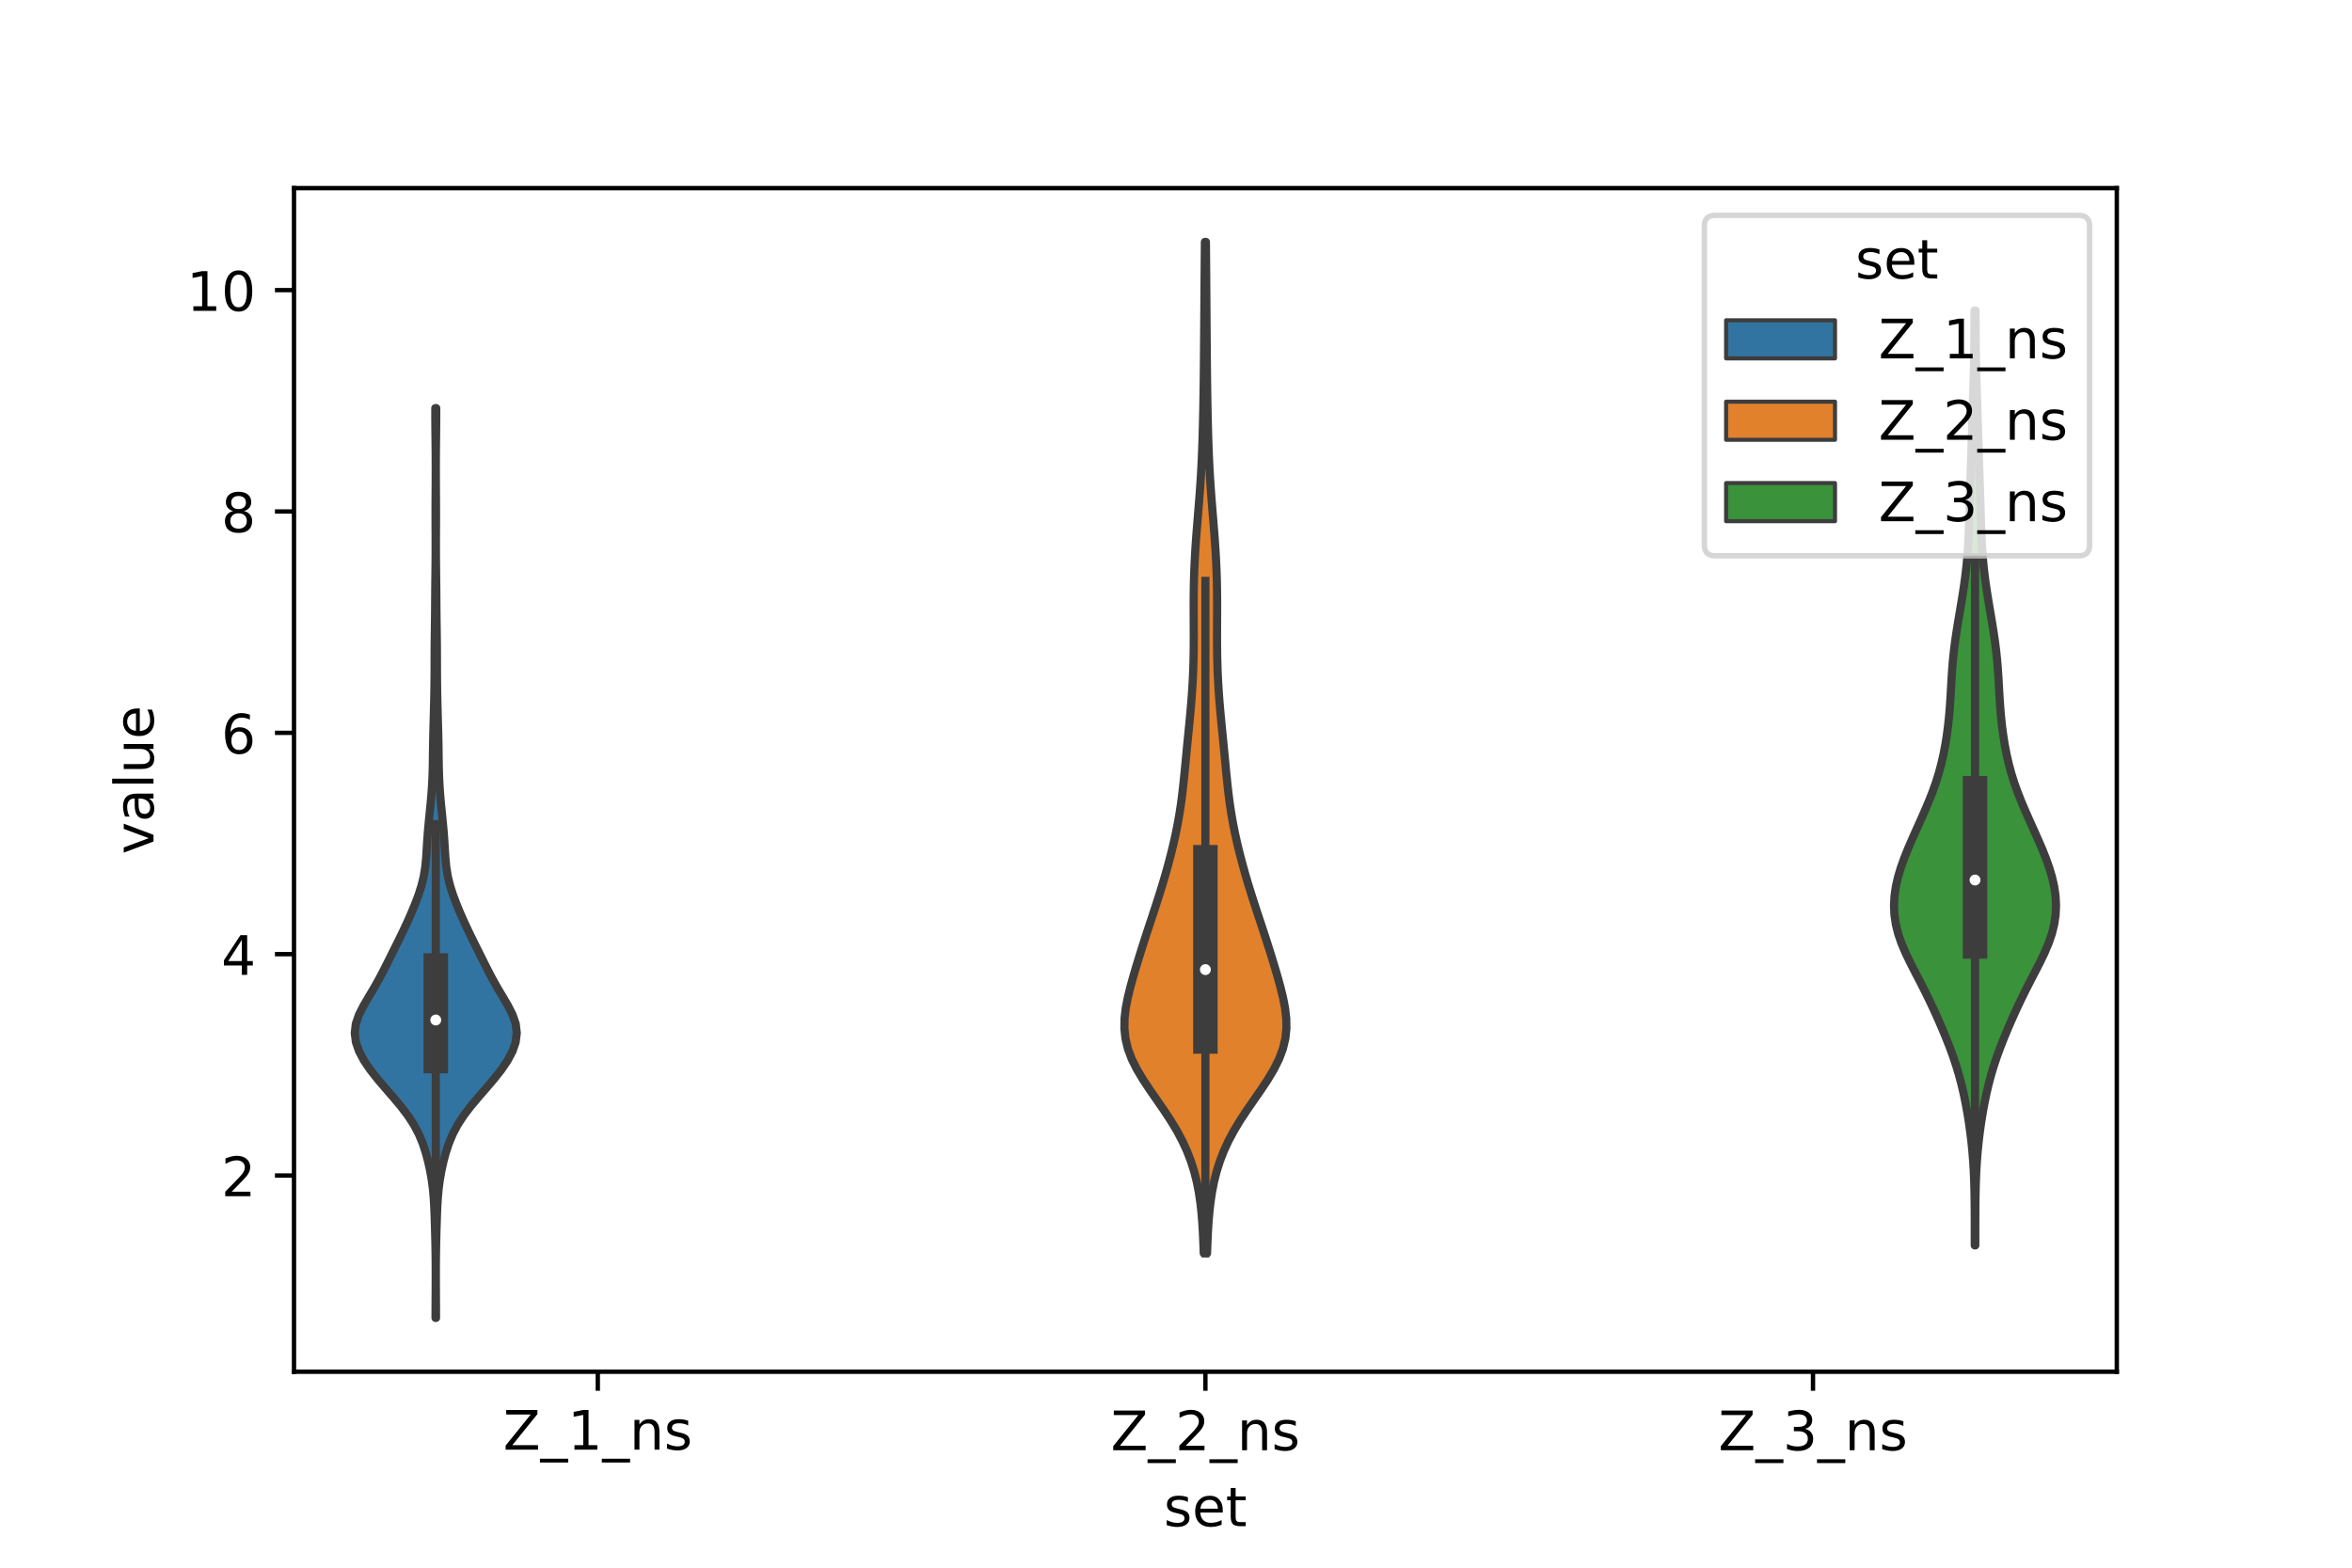 <?xml version="1.0" encoding="utf-8" standalone="no"?>
<!DOCTYPE svg PUBLIC "-//W3C//DTD SVG 1.1//EN"
  "http://www.w3.org/Graphics/SVG/1.1/DTD/svg11.dtd">
<!-- Created with matplotlib (https://matplotlib.org/) -->
<svg height="288pt" version="1.1" viewBox="0 0 432 288" width="432pt" xmlns="http://www.w3.org/2000/svg" xmlns:xlink="http://www.w3.org/1999/xlink">
 <defs>
  <style type="text/css">*{stroke-linecap:butt;stroke-linejoin:round;}</style>
 </defs>
 <g id="figure_1">
  <g id="patch_1">
   <path d="M 0 288 
L 432 288 
L 432 0 
L 0 0 
z
" style="fill:#ffffff;"/>
  </g>
  <g id="axes_1">
   <g id="patch_2">
    <path d="M 54 252 
L 388.8 252 
L 388.8 34.56 
L 54 34.56 
z
" style="fill:#ffffff;"/>
   </g>
   <g id="PolyCollection_1">
    <defs>
     <path d="M 80.085 -45.884 
L 79.995 -45.884 
L 79.999 -47.572 
L 80.008 -49.26 
L 80.018 -50.949 
L 80.025 -52.637 
L 80.027 -54.325 
L 80.02 -56.013 
L 80.003 -57.702 
L 79.974 -59.39 
L 79.933 -61.078 
L 79.886 -62.767 
L 79.832 -64.455 
L 79.767 -66.143 
L 79.671 -67.831 
L 79.523 -69.52 
L 79.304 -71.208 
L 79.008 -72.896 
L 78.639 -74.585 
L 78.189 -76.273 
L 77.633 -77.961 
L 76.929 -79.65 
L 76.038 -81.338 
L 74.942 -83.026 
L 73.661 -84.714 
L 72.247 -86.403 
L 70.779 -88.091 
L 69.339 -89.779 
L 68.01 -91.468 
L 66.862 -93.156 
L 65.961 -94.844 
L 65.373 -96.532 
L 65.16 -98.221 
L 65.358 -99.909 
L 65.94 -101.597 
L 66.801 -103.286 
L 67.795 -104.974 
L 68.796 -106.662 
L 69.737 -108.351 
L 70.615 -110.039 
L 71.461 -111.727 
L 72.302 -113.415 
L 73.143 -115.104 
L 73.969 -116.792 
L 74.761 -118.48 
L 75.511 -120.169 
L 76.214 -121.857 
L 76.854 -123.545 
L 77.398 -125.233 
L 77.814 -126.922 
L 78.093 -128.61 
L 78.263 -130.298 
L 78.373 -131.987 
L 78.475 -133.675 
L 78.602 -135.363 
L 78.758 -137.052 
L 78.929 -138.74 
L 79.096 -140.428 
L 79.243 -142.116 
L 79.359 -143.805 
L 79.44 -145.493 
L 79.487 -147.181 
L 79.512 -148.87 
L 79.534 -150.558 
L 79.564 -152.246 
L 79.605 -153.934 
L 79.652 -155.623 
L 79.698 -157.311 
L 79.74 -158.999 
L 79.776 -160.688 
L 79.802 -162.376 
L 79.817 -164.064 
L 79.823 -165.753 
L 79.826 -167.441 
L 79.834 -169.129 
L 79.851 -170.817 
L 79.874 -172.506 
L 79.898 -174.194 
L 79.915 -175.882 
L 79.928 -177.571 
L 79.94 -179.259 
L 79.956 -180.947 
L 79.976 -182.635 
L 79.995 -184.324 
L 80.008 -186.012 
L 80.012 -187.7 
L 80.008 -189.389 
L 80.001 -191.077 
L 79.996 -192.765 
L 79.996 -194.454 
L 80.003 -196.142 
L 80.013 -197.83 
L 80.023 -199.518 
L 80.028 -201.207 
L 80.027 -202.895 
L 80.019 -204.583 
L 80.004 -206.272 
L 79.984 -207.96 
L 79.965 -209.648 
L 79.955 -211.336 
L 79.956 -213.025 
L 80.124 -213.025 
L 80.124 -213.025 
L 80.125 -211.336 
L 80.115 -209.648 
L 80.096 -207.96 
L 80.076 -206.272 
L 80.061 -204.583 
L 80.053 -202.895 
L 80.052 -201.207 
L 80.057 -199.518 
L 80.067 -197.83 
L 80.077 -196.142 
L 80.084 -194.454 
L 80.084 -192.765 
L 80.079 -191.077 
L 80.072 -189.389 
L 80.068 -187.7 
L 80.072 -186.012 
L 80.085 -184.324 
L 80.104 -182.635 
L 80.124 -180.947 
L 80.14 -179.259 
L 80.152 -177.571 
L 80.165 -175.882 
L 80.182 -174.194 
L 80.206 -172.506 
L 80.229 -170.817 
L 80.246 -169.129 
L 80.254 -167.441 
L 80.257 -165.753 
L 80.263 -164.064 
L 80.278 -162.376 
L 80.304 -160.688 
L 80.34 -158.999 
L 80.382 -157.311 
L 80.428 -155.623 
L 80.475 -153.934 
L 80.516 -152.246 
L 80.546 -150.558 
L 80.568 -148.87 
L 80.593 -147.181 
L 80.64 -145.493 
L 80.721 -143.805 
L 80.837 -142.116 
L 80.984 -140.428 
L 81.151 -138.74 
L 81.322 -137.052 
L 81.478 -135.363 
L 81.605 -133.675 
L 81.707 -131.987 
L 81.817 -130.298 
L 81.987 -128.61 
L 82.266 -126.922 
L 82.682 -125.233 
L 83.226 -123.545 
L 83.866 -121.857 
L 84.569 -120.169 
L 85.319 -118.48 
L 86.111 -116.792 
L 86.937 -115.104 
L 87.778 -113.415 
L 88.619 -111.727 
L 89.465 -110.039 
L 90.343 -108.351 
L 91.284 -106.662 
L 92.285 -104.974 
L 93.279 -103.286 
L 94.14 -101.597 
L 94.722 -99.909 
L 94.92 -98.221 
L 94.707 -96.532 
L 94.119 -94.844 
L 93.218 -93.156 
L 92.07 -91.468 
L 90.741 -89.779 
L 89.301 -88.091 
L 87.833 -86.403 
L 86.419 -84.714 
L 85.138 -83.026 
L 84.042 -81.338 
L 83.151 -79.65 
L 82.447 -77.961 
L 81.891 -76.273 
L 81.441 -74.585 
L 81.072 -72.896 
L 80.776 -71.208 
L 80.557 -69.52 
L 80.409 -67.831 
L 80.313 -66.143 
L 80.248 -64.455 
L 80.194 -62.767 
L 80.147 -61.078 
L 80.106 -59.39 
L 80.077 -57.702 
L 80.06 -56.013 
L 80.053 -54.325 
L 80.055 -52.637 
L 80.062 -50.949 
L 80.072 -49.26 
L 80.081 -47.572 
L 80.085 -45.884 
z
" id="m4988129db7" style="stroke:#3d3d3d;stroke-width:1.5;"/>
    </defs>
    <g clip-path="url(#pe0ddc1d36c)">
     <use style="fill:#3274a1;stroke:#3d3d3d;stroke-width:1.5;" x="0" xlink:href="#m4988129db7" y="288"/>
    </g>
   </g>
   <g id="PolyCollection_2">
    <defs>
     <path d="M 221.707 -57.778 
L 221.093 -57.778 
L 221.026 -59.655 
L 220.941 -61.532 
L 220.828 -63.408 
L 220.673 -65.285 
L 220.462 -67.161 
L 220.18 -69.038 
L 219.81 -70.914 
L 219.336 -72.791 
L 218.744 -74.667 
L 218.019 -76.544 
L 217.153 -78.42 
L 216.148 -80.297 
L 215.015 -82.174 
L 213.78 -84.05 
L 212.484 -85.927 
L 211.182 -87.803 
L 209.937 -89.68 
L 208.816 -91.556 
L 207.879 -93.433 
L 207.172 -95.309 
L 206.719 -97.186 
L 206.52 -99.062 
L 206.551 -100.939 
L 206.772 -102.816 
L 207.135 -104.692 
L 207.592 -106.569 
L 208.107 -108.445 
L 208.657 -110.322 
L 209.229 -112.198 
L 209.818 -114.075 
L 210.422 -115.951 
L 211.039 -117.828 
L 211.66 -119.704 
L 212.277 -121.581 
L 212.881 -123.457 
L 213.464 -125.334 
L 214.02 -127.211 
L 214.546 -129.087 
L 215.041 -130.964 
L 215.502 -132.84 
L 215.923 -134.717 
L 216.302 -136.593 
L 216.633 -138.47 
L 216.919 -140.346 
L 217.162 -142.223 
L 217.373 -144.099 
L 217.563 -145.976 
L 217.744 -147.853 
L 217.923 -149.729 
L 218.107 -151.606 
L 218.293 -153.482 
L 218.478 -155.359 
L 218.654 -157.235 
L 218.816 -159.112 
L 218.955 -160.988 
L 219.07 -162.865 
L 219.156 -164.741 
L 219.215 -166.618 
L 219.249 -168.495 
L 219.261 -170.371 
L 219.259 -172.248 
L 219.251 -174.124 
L 219.244 -176.001 
L 219.246 -177.877 
L 219.265 -179.754 
L 219.305 -181.63 
L 219.369 -183.507 
L 219.457 -185.383 
L 219.567 -187.26 
L 219.697 -189.137 
L 219.842 -191.013 
L 219.995 -192.89 
L 220.149 -194.766 
L 220.299 -196.643 
L 220.438 -198.519 
L 220.561 -200.396 
L 220.667 -202.272 
L 220.756 -204.149 
L 220.829 -206.025 
L 220.891 -207.902 
L 220.943 -209.779 
L 220.987 -211.655 
L 221.025 -213.532 
L 221.057 -215.408 
L 221.084 -217.285 
L 221.107 -219.161 
L 221.127 -221.038 
L 221.143 -222.914 
L 221.159 -224.791 
L 221.174 -226.667 
L 221.188 -228.544 
L 221.202 -230.421 
L 221.216 -232.297 
L 221.23 -234.174 
L 221.244 -236.05 
L 221.258 -237.927 
L 221.274 -239.803 
L 221.29 -241.68 
L 221.306 -243.556 
L 221.494 -243.556 
L 221.494 -243.556 
L 221.51 -241.68 
L 221.526 -239.803 
L 221.542 -237.927 
L 221.556 -236.05 
L 221.57 -234.174 
L 221.584 -232.297 
L 221.598 -230.421 
L 221.612 -228.544 
L 221.626 -226.667 
L 221.641 -224.791 
L 221.656 -222.914 
L 221.673 -221.038 
L 221.693 -219.161 
L 221.716 -217.285 
L 221.743 -215.408 
L 221.775 -213.532 
L 221.813 -211.655 
L 221.857 -209.779 
L 221.909 -207.902 
L 221.971 -206.025 
L 222.044 -204.149 
L 222.133 -202.272 
L 222.239 -200.396 
L 222.362 -198.519 
L 222.501 -196.643 
L 222.651 -194.766 
L 222.805 -192.89 
L 222.958 -191.013 
L 223.103 -189.137 
L 223.233 -187.26 
L 223.343 -185.383 
L 223.431 -183.507 
L 223.495 -181.63 
L 223.535 -179.754 
L 223.554 -177.877 
L 223.556 -176.001 
L 223.549 -174.124 
L 223.541 -172.248 
L 223.539 -170.371 
L 223.551 -168.495 
L 223.585 -166.618 
L 223.644 -164.741 
L 223.73 -162.865 
L 223.845 -160.988 
L 223.984 -159.112 
L 224.146 -157.235 
L 224.322 -155.359 
L 224.507 -153.482 
L 224.693 -151.606 
L 224.877 -149.729 
L 225.056 -147.853 
L 225.237 -145.976 
L 225.427 -144.099 
L 225.638 -142.223 
L 225.881 -140.346 
L 226.167 -138.47 
L 226.498 -136.593 
L 226.877 -134.717 
L 227.298 -132.84 
L 227.759 -130.964 
L 228.254 -129.087 
L 228.78 -127.211 
L 229.336 -125.334 
L 229.919 -123.457 
L 230.523 -121.581 
L 231.14 -119.704 
L 231.761 -117.828 
L 232.378 -115.951 
L 232.982 -114.075 
L 233.571 -112.198 
L 234.143 -110.322 
L 234.693 -108.445 
L 235.208 -106.569 
L 235.665 -104.692 
L 236.028 -102.816 
L 236.249 -100.939 
L 236.28 -99.062 
L 236.081 -97.186 
L 235.628 -95.309 
L 234.921 -93.433 
L 233.984 -91.556 
L 232.863 -89.68 
L 231.618 -87.803 
L 230.316 -85.927 
L 229.02 -84.05 
L 227.785 -82.174 
L 226.652 -80.297 
L 225.647 -78.42 
L 224.781 -76.544 
L 224.056 -74.667 
L 223.464 -72.791 
L 222.99 -70.914 
L 222.62 -69.038 
L 222.338 -67.161 
L 222.127 -65.285 
L 221.972 -63.408 
L 221.859 -61.532 
L 221.774 -59.655 
L 221.707 -57.778 
z
" id="m180399c6ed" style="stroke:#3d3d3d;stroke-width:1.5;"/>
    </defs>
    <g clip-path="url(#pe0ddc1d36c)">
     <use style="fill:#e1812c;stroke:#3d3d3d;stroke-width:1.5;" x="0" xlink:href="#m180399c6ed" y="288"/>
    </g>
   </g>
   <g id="PolyCollection_3">
    <defs>
     <path d="M 362.811 -59.208 
L 362.709 -59.208 
L 362.708 -60.943 
L 362.708 -62.678 
L 362.705 -64.412 
L 362.697 -66.147 
L 362.678 -67.882 
L 362.645 -69.617 
L 362.593 -71.352 
L 362.515 -73.086 
L 362.407 -74.821 
L 362.267 -76.556 
L 362.092 -78.291 
L 361.883 -80.025 
L 361.639 -81.76 
L 361.361 -83.495 
L 361.047 -85.23 
L 360.693 -86.964 
L 360.29 -88.699 
L 359.832 -90.434 
L 359.313 -92.169 
L 358.734 -93.903 
L 358.099 -95.638 
L 357.416 -97.373 
L 356.695 -99.108 
L 355.941 -100.842 
L 355.156 -102.577 
L 354.339 -104.312 
L 353.486 -106.047 
L 352.602 -107.781 
L 351.701 -109.516 
L 350.813 -111.251 
L 349.98 -112.986 
L 349.245 -114.72 
L 348.647 -116.455 
L 348.215 -118.19 
L 347.959 -119.925 
L 347.88 -121.659 
L 347.971 -123.394 
L 348.22 -125.129 
L 348.613 -126.864 
L 349.13 -128.598 
L 349.749 -130.333 
L 350.445 -132.068 
L 351.192 -133.803 
L 351.966 -135.537 
L 352.748 -137.272 
L 353.517 -139.007 
L 354.254 -140.742 
L 354.94 -142.476 
L 355.559 -144.211 
L 356.103 -145.946 
L 356.57 -147.681 
L 356.965 -149.415 
L 357.297 -151.15 
L 357.574 -152.885 
L 357.802 -154.62 
L 357.987 -156.354 
L 358.133 -158.089 
L 358.249 -159.824 
L 358.349 -161.559 
L 358.447 -163.293 
L 358.56 -165.028 
L 358.704 -166.763 
L 358.886 -168.498 
L 359.108 -170.232 
L 359.364 -171.967 
L 359.644 -173.702 
L 359.936 -175.437 
L 360.228 -177.172 
L 360.509 -178.906 
L 360.77 -180.641 
L 361.002 -182.376 
L 361.198 -184.111 
L 361.355 -185.845 
L 361.475 -187.58 
L 361.564 -189.315 
L 361.631 -191.05 
L 361.687 -192.784 
L 361.739 -194.519 
L 361.793 -196.254 
L 361.849 -197.989 
L 361.908 -199.723 
L 361.966 -201.458 
L 362.024 -203.193 
L 362.081 -204.928 
L 362.135 -206.662 
L 362.188 -208.397 
L 362.24 -210.132 
L 362.294 -211.867 
L 362.349 -213.601 
L 362.406 -215.336 
L 362.462 -217.071 
L 362.513 -218.806 
L 362.557 -220.54 
L 362.591 -222.275 
L 362.615 -224.01 
L 362.631 -225.745 
L 362.642 -227.479 
L 362.651 -229.214 
L 362.662 -230.949 
L 362.858 -230.949 
L 362.858 -230.949 
L 362.869 -229.214 
L 362.878 -227.479 
L 362.889 -225.745 
L 362.905 -224.01 
L 362.929 -222.275 
L 362.963 -220.54 
L 363.007 -218.806 
L 363.058 -217.071 
L 363.114 -215.336 
L 363.171 -213.601 
L 363.226 -211.867 
L 363.28 -210.132 
L 363.332 -208.397 
L 363.385 -206.662 
L 363.439 -204.928 
L 363.496 -203.193 
L 363.554 -201.458 
L 363.612 -199.723 
L 363.671 -197.989 
L 363.727 -196.254 
L 363.781 -194.519 
L 363.833 -192.784 
L 363.889 -191.05 
L 363.956 -189.315 
L 364.045 -187.58 
L 364.165 -185.845 
L 364.322 -184.111 
L 364.518 -182.376 
L 364.75 -180.641 
L 365.011 -178.906 
L 365.292 -177.172 
L 365.584 -175.437 
L 365.876 -173.702 
L 366.156 -171.967 
L 366.412 -170.232 
L 366.634 -168.498 
L 366.816 -166.763 
L 366.96 -165.028 
L 367.073 -163.293 
L 367.171 -161.559 
L 367.271 -159.824 
L 367.387 -158.089 
L 367.533 -156.354 
L 367.718 -154.62 
L 367.946 -152.885 
L 368.223 -151.15 
L 368.555 -149.415 
L 368.95 -147.681 
L 369.417 -145.946 
L 369.961 -144.211 
L 370.58 -142.476 
L 371.266 -140.742 
L 372.003 -139.007 
L 372.772 -137.272 
L 373.554 -135.537 
L 374.328 -133.803 
L 375.075 -132.068 
L 375.771 -130.333 
L 376.39 -128.598 
L 376.907 -126.864 
L 377.3 -125.129 
L 377.549 -123.394 
L 377.64 -121.659 
L 377.561 -119.925 
L 377.305 -118.19 
L 376.873 -116.455 
L 376.275 -114.72 
L 375.54 -112.986 
L 374.707 -111.251 
L 373.819 -109.516 
L 372.918 -107.781 
L 372.034 -106.047 
L 371.181 -104.312 
L 370.364 -102.577 
L 369.579 -100.842 
L 368.825 -99.108 
L 368.104 -97.373 
L 367.421 -95.638 
L 366.786 -93.903 
L 366.207 -92.169 
L 365.688 -90.434 
L 365.23 -88.699 
L 364.827 -86.964 
L 364.473 -85.23 
L 364.159 -83.495 
L 363.881 -81.76 
L 363.637 -80.025 
L 363.428 -78.291 
L 363.253 -76.556 
L 363.113 -74.821 
L 363.005 -73.086 
L 362.927 -71.352 
L 362.875 -69.617 
L 362.842 -67.882 
L 362.823 -66.147 
L 362.815 -64.412 
L 362.812 -62.678 
L 362.812 -60.943 
L 362.811 -59.208 
z
" id="mc75788d681" style="stroke:#3d3d3d;stroke-width:1.5;"/>
    </defs>
    <g clip-path="url(#pe0ddc1d36c)">
     <use style="fill:#3a923a;stroke:#3d3d3d;stroke-width:1.5;" x="0" xlink:href="#mc75788d681" y="288"/>
    </g>
   </g>
   <g id="patch_3">
    <path clip-path="url(#pe0ddc1d36c)" d="M 109.8 256.618 
L 109.8 256.618 
L 109.8 256.618 
L 109.8 256.618 
z
" style="fill:#3274a1;stroke:#3d3d3d;stroke-linejoin:miter;stroke-width:0.75;"/>
   </g>
   <g id="patch_4">
    <path clip-path="url(#pe0ddc1d36c)" d="M 109.8 256.618 
L 109.8 256.618 
L 109.8 256.618 
L 109.8 256.618 
z
" style="fill:#e1812c;stroke:#3d3d3d;stroke-linejoin:miter;stroke-width:0.75;"/>
   </g>
   <g id="patch_5">
    <path clip-path="url(#pe0ddc1d36c)" d="M 109.8 256.618 
L 109.8 256.618 
L 109.8 256.618 
L 109.8 256.618 
z
" style="fill:#3a923a;stroke:#3d3d3d;stroke-linejoin:miter;stroke-width:0.75;"/>
   </g>
   <g id="matplotlib.axis_1">
    <g id="xtick_1">
     <g id="line2d_1">
      <defs>
       <path d="M 0 0 
L 0 3.5 
" id="me016cb087d" style="stroke:#000000;stroke-width:0.8;"/>
      </defs>
      <g>
       <use style="stroke:#000000;stroke-width:0.8;" x="109.8" xlink:href="#me016cb087d" y="252"/>
      </g>
     </g>
     <g id="text_1">
      <!-- Z_1_ns -->
      <g transform="translate(92.42 266.32)scale(0.1 -0.1)">
       <defs>
        <path d="M 5.609 72.906 
L 62.891 72.906 
L 62.891 65.375 
L 16.797 8.297 
L 64.016 8.297 
L 64.016 0 
L 4.5 0 
L 4.5 7.516 
L 50.594 64.594 
L 5.609 64.594 
z
" id="DejaVuSans-90"/>
        <path d="M 50.984 -16.609 
L 50.984 -23.578 
L -0.984 -23.578 
L -0.984 -16.609 
z
" id="DejaVuSans-95"/>
        <path d="M 12.406 8.297 
L 28.516 8.297 
L 28.516 63.922 
L 10.984 60.406 
L 10.984 69.391 
L 28.422 72.906 
L 38.281 72.906 
L 38.281 8.297 
L 54.391 8.297 
L 54.391 0 
L 12.406 0 
z
" id="DejaVuSans-49"/>
        <path d="M 54.891 33.016 
L 54.891 0 
L 45.906 0 
L 45.906 32.719 
Q 45.906 40.484 42.875 44.328 
Q 39.844 48.188 33.797 48.188 
Q 26.516 48.188 22.312 43.547 
Q 18.109 38.922 18.109 30.906 
L 18.109 0 
L 9.078 0 
L 9.078 54.688 
L 18.109 54.688 
L 18.109 46.188 
Q 21.344 51.125 25.703 53.562 
Q 30.078 56 35.797 56 
Q 45.219 56 50.047 50.172 
Q 54.891 44.344 54.891 33.016 
z
" id="DejaVuSans-110"/>
        <path d="M 44.281 53.078 
L 44.281 44.578 
Q 40.484 46.531 36.375 47.5 
Q 32.281 48.484 27.875 48.484 
Q 21.188 48.484 17.844 46.438 
Q 14.5 44.391 14.5 40.281 
Q 14.5 37.156 16.891 35.375 
Q 19.281 33.594 26.516 31.984 
L 29.594 31.297 
Q 39.156 29.25 43.188 25.516 
Q 47.219 21.781 47.219 15.094 
Q 47.219 7.469 41.188 3.016 
Q 35.156 -1.422 24.609 -1.422 
Q 20.219 -1.422 15.453 -0.562 
Q 10.688 0.297 5.422 2 
L 5.422 11.281 
Q 10.406 8.688 15.234 7.391 
Q 20.062 6.109 24.812 6.109 
Q 31.156 6.109 34.562 8.281 
Q 37.984 10.453 37.984 14.406 
Q 37.984 18.062 35.516 20.016 
Q 33.062 21.969 24.703 23.781 
L 21.578 24.516 
Q 13.234 26.266 9.516 29.906 
Q 5.812 33.547 5.812 39.891 
Q 5.812 47.609 11.281 51.797 
Q 16.75 56 26.812 56 
Q 31.781 56 36.172 55.266 
Q 40.578 54.547 44.281 53.078 
z
" id="DejaVuSans-115"/>
       </defs>
       <use xlink:href="#DejaVuSans-90"/>
       <use x="68.506" xlink:href="#DejaVuSans-95"/>
       <use x="118.506" xlink:href="#DejaVuSans-49"/>
       <use x="182.129" xlink:href="#DejaVuSans-95"/>
       <use x="232.129" xlink:href="#DejaVuSans-110"/>
       <use x="295.508" xlink:href="#DejaVuSans-115"/>
      </g>
     </g>
    </g>
    <g id="xtick_2">
     <g id="line2d_2">
      <g>
       <use style="stroke:#000000;stroke-width:0.8;" x="221.4" xlink:href="#me016cb087d" y="252"/>
      </g>
     </g>
     <g id="text_2">
      <!-- Z_2_ns -->
      <g transform="translate(204.02 266.422)scale(0.1 -0.1)">
       <defs>
        <path d="M 19.188 8.297 
L 53.609 8.297 
L 53.609 0 
L 7.328 0 
L 7.328 8.297 
Q 12.938 14.109 22.625 23.891 
Q 32.328 33.688 34.812 36.531 
Q 39.547 41.844 41.422 45.531 
Q 43.312 49.219 43.312 52.781 
Q 43.312 58.594 39.234 62.25 
Q 35.156 65.922 28.609 65.922 
Q 23.969 65.922 18.812 64.312 
Q 13.672 62.703 7.812 59.422 
L 7.812 69.391 
Q 13.766 71.781 18.938 73 
Q 24.125 74.219 28.422 74.219 
Q 39.75 74.219 46.484 68.547 
Q 53.219 62.891 53.219 53.422 
Q 53.219 48.922 51.531 44.891 
Q 49.859 40.875 45.406 35.406 
Q 44.188 33.984 37.641 27.219 
Q 31.109 20.453 19.188 8.297 
z
" id="DejaVuSans-50"/>
       </defs>
       <use xlink:href="#DejaVuSans-90"/>
       <use x="68.506" xlink:href="#DejaVuSans-95"/>
       <use x="118.506" xlink:href="#DejaVuSans-50"/>
       <use x="182.129" xlink:href="#DejaVuSans-95"/>
       <use x="232.129" xlink:href="#DejaVuSans-110"/>
       <use x="295.508" xlink:href="#DejaVuSans-115"/>
      </g>
     </g>
    </g>
    <g id="xtick_3">
     <g id="line2d_3">
      <g>
       <use style="stroke:#000000;stroke-width:0.8;" x="333" xlink:href="#me016cb087d" y="252"/>
      </g>
     </g>
     <g id="text_3">
      <!-- Z_3_ns -->
      <g transform="translate(315.62 266.422)scale(0.1 -0.1)">
       <defs>
        <path d="M 40.578 39.312 
Q 47.656 37.797 51.625 33 
Q 55.609 28.219 55.609 21.188 
Q 55.609 10.406 48.188 4.484 
Q 40.766 -1.422 27.094 -1.422 
Q 22.516 -1.422 17.656 -0.516 
Q 12.797 0.391 7.625 2.203 
L 7.625 11.719 
Q 11.719 9.328 16.594 8.109 
Q 21.484 6.891 26.812 6.891 
Q 36.078 6.891 40.938 10.547 
Q 45.797 14.203 45.797 21.188 
Q 45.797 27.641 41.281 31.266 
Q 36.766 34.906 28.719 34.906 
L 20.219 34.906 
L 20.219 43.016 
L 29.109 43.016 
Q 36.375 43.016 40.234 45.922 
Q 44.094 48.828 44.094 54.297 
Q 44.094 59.906 40.109 62.906 
Q 36.141 65.922 28.719 65.922 
Q 24.656 65.922 20.016 65.031 
Q 15.375 64.156 9.812 62.312 
L 9.812 71.094 
Q 15.438 72.656 20.344 73.438 
Q 25.25 74.219 29.594 74.219 
Q 40.828 74.219 47.359 69.109 
Q 53.906 64.016 53.906 55.328 
Q 53.906 49.266 50.438 45.094 
Q 46.969 40.922 40.578 39.312 
z
" id="DejaVuSans-51"/>
       </defs>
       <use xlink:href="#DejaVuSans-90"/>
       <use x="68.506" xlink:href="#DejaVuSans-95"/>
       <use x="118.506" xlink:href="#DejaVuSans-51"/>
       <use x="182.129" xlink:href="#DejaVuSans-95"/>
       <use x="232.129" xlink:href="#DejaVuSans-110"/>
       <use x="295.508" xlink:href="#DejaVuSans-115"/>
      </g>
     </g>
    </g>
    <g id="text_4">
     <!-- set -->
     <g transform="translate(213.759 280.378)scale(0.1 -0.1)">
      <defs>
       <path d="M 56.203 29.594 
L 56.203 25.203 
L 14.891 25.203 
Q 15.484 15.922 20.484 11.062 
Q 25.484 6.203 34.422 6.203 
Q 39.594 6.203 44.453 7.469 
Q 49.312 8.734 54.109 11.281 
L 54.109 2.781 
Q 49.266 0.734 44.188 -0.344 
Q 39.109 -1.422 33.891 -1.422 
Q 20.797 -1.422 13.156 6.188 
Q 5.516 13.812 5.516 26.812 
Q 5.516 40.234 12.766 48.109 
Q 20.016 56 32.328 56 
Q 43.359 56 49.781 48.891 
Q 56.203 41.797 56.203 29.594 
z
M 47.219 32.234 
Q 47.125 39.594 43.094 43.984 
Q 39.062 48.391 32.422 48.391 
Q 24.906 48.391 20.391 44.141 
Q 15.875 39.891 15.188 32.172 
z
" id="DejaVuSans-101"/>
       <path d="M 18.312 70.219 
L 18.312 54.688 
L 36.812 54.688 
L 36.812 47.703 
L 18.312 47.703 
L 18.312 18.016 
Q 18.312 11.328 20.141 9.422 
Q 21.969 7.516 27.594 7.516 
L 36.812 7.516 
L 36.812 0 
L 27.594 0 
Q 17.188 0 13.234 3.875 
Q 9.281 7.766 9.281 18.016 
L 9.281 47.703 
L 2.688 47.703 
L 2.688 54.688 
L 9.281 54.688 
L 9.281 70.219 
z
" id="DejaVuSans-116"/>
      </defs>
      <use xlink:href="#DejaVuSans-115"/>
      <use x="52.1" xlink:href="#DejaVuSans-101"/>
      <use x="113.623" xlink:href="#DejaVuSans-116"/>
     </g>
    </g>
   </g>
   <g id="matplotlib.axis_2">
    <g id="ytick_1">
     <g id="line2d_4">
      <defs>
       <path d="M 0 0 
L -3.5 0 
" id="me2ad2a35f2" style="stroke:#000000;stroke-width:0.8;"/>
      </defs>
      <g>
       <use style="stroke:#000000;stroke-width:0.8;" x="54" xlink:href="#me2ad2a35f2" y="215.954"/>
      </g>
     </g>
     <g id="text_5">
      <!-- 2 -->
      <g transform="translate(40.638 219.753)scale(0.1 -0.1)">
       <use xlink:href="#DejaVuSans-50"/>
      </g>
     </g>
    </g>
    <g id="ytick_2">
     <g id="line2d_5">
      <g>
       <use style="stroke:#000000;stroke-width:0.8;" x="54" xlink:href="#me2ad2a35f2" y="175.29"/>
      </g>
     </g>
     <g id="text_6">
      <!-- 4 -->
      <g transform="translate(40.638 179.09)scale(0.1 -0.1)">
       <defs>
        <path d="M 37.797 64.312 
L 12.891 25.391 
L 37.797 25.391 
z
M 35.203 72.906 
L 47.609 72.906 
L 47.609 25.391 
L 58.016 25.391 
L 58.016 17.188 
L 47.609 17.188 
L 47.609 0 
L 37.797 0 
L 37.797 17.188 
L 4.891 17.188 
L 4.891 26.703 
z
" id="DejaVuSans-52"/>
       </defs>
       <use xlink:href="#DejaVuSans-52"/>
      </g>
     </g>
    </g>
    <g id="ytick_3">
     <g id="line2d_6">
      <g>
       <use style="stroke:#000000;stroke-width:0.8;" x="54" xlink:href="#me2ad2a35f2" y="134.627"/>
      </g>
     </g>
     <g id="text_7">
      <!-- 6 -->
      <g transform="translate(40.638 138.426)scale(0.1 -0.1)">
       <defs>
        <path d="M 33.016 40.375 
Q 26.375 40.375 22.484 35.828 
Q 18.609 31.297 18.609 23.391 
Q 18.609 15.531 22.484 10.953 
Q 26.375 6.391 33.016 6.391 
Q 39.656 6.391 43.531 10.953 
Q 47.406 15.531 47.406 23.391 
Q 47.406 31.297 43.531 35.828 
Q 39.656 40.375 33.016 40.375 
z
M 52.594 71.297 
L 52.594 62.312 
Q 48.875 64.062 45.094 64.984 
Q 41.312 65.922 37.594 65.922 
Q 27.828 65.922 22.672 59.328 
Q 17.531 52.734 16.797 39.406 
Q 19.672 43.656 24.016 45.922 
Q 28.375 48.188 33.594 48.188 
Q 44.578 48.188 50.953 41.516 
Q 57.328 34.859 57.328 23.391 
Q 57.328 12.156 50.688 5.359 
Q 44.047 -1.422 33.016 -1.422 
Q 20.359 -1.422 13.672 8.266 
Q 6.984 17.969 6.984 36.375 
Q 6.984 53.656 15.188 63.938 
Q 23.391 74.219 37.203 74.219 
Q 40.922 74.219 44.703 73.484 
Q 48.484 72.75 52.594 71.297 
z
" id="DejaVuSans-54"/>
       </defs>
       <use xlink:href="#DejaVuSans-54"/>
      </g>
     </g>
    </g>
    <g id="ytick_4">
     <g id="line2d_7">
      <g>
       <use style="stroke:#000000;stroke-width:0.8;" x="54" xlink:href="#me2ad2a35f2" y="93.963"/>
      </g>
     </g>
     <g id="text_8">
      <!-- 8 -->
      <g transform="translate(40.638 97.762)scale(0.1 -0.1)">
       <defs>
        <path d="M 31.781 34.625 
Q 24.75 34.625 20.719 30.859 
Q 16.703 27.094 16.703 20.516 
Q 16.703 13.922 20.719 10.156 
Q 24.75 6.391 31.781 6.391 
Q 38.812 6.391 42.859 10.172 
Q 46.922 13.969 46.922 20.516 
Q 46.922 27.094 42.891 30.859 
Q 38.875 34.625 31.781 34.625 
z
M 21.922 38.812 
Q 15.578 40.375 12.031 44.719 
Q 8.5 49.078 8.5 55.328 
Q 8.5 64.062 14.719 69.141 
Q 20.953 74.219 31.781 74.219 
Q 42.672 74.219 48.875 69.141 
Q 55.078 64.062 55.078 55.328 
Q 55.078 49.078 51.531 44.719 
Q 48 40.375 41.703 38.812 
Q 48.828 37.156 52.797 32.312 
Q 56.781 27.484 56.781 20.516 
Q 56.781 9.906 50.312 4.234 
Q 43.844 -1.422 31.781 -1.422 
Q 19.734 -1.422 13.25 4.234 
Q 6.781 9.906 6.781 20.516 
Q 6.781 27.484 10.781 32.312 
Q 14.797 37.156 21.922 38.812 
z
M 18.312 54.391 
Q 18.312 48.734 21.844 45.562 
Q 25.391 42.391 31.781 42.391 
Q 38.141 42.391 41.719 45.562 
Q 45.312 48.734 45.312 54.391 
Q 45.312 60.062 41.719 63.234 
Q 38.141 66.406 31.781 66.406 
Q 25.391 66.406 21.844 63.234 
Q 18.312 60.062 18.312 54.391 
z
" id="DejaVuSans-56"/>
       </defs>
       <use xlink:href="#DejaVuSans-56"/>
      </g>
     </g>
    </g>
    <g id="ytick_5">
     <g id="line2d_8">
      <g>
       <use style="stroke:#000000;stroke-width:0.8;" x="54" xlink:href="#me2ad2a35f2" y="53.299"/>
      </g>
     </g>
     <g id="text_9">
      <!-- 10 -->
      <g transform="translate(34.275 57.099)scale(0.1 -0.1)">
       <defs>
        <path d="M 31.781 66.406 
Q 24.172 66.406 20.328 58.906 
Q 16.5 51.422 16.5 36.375 
Q 16.5 21.391 20.328 13.891 
Q 24.172 6.391 31.781 6.391 
Q 39.453 6.391 43.281 13.891 
Q 47.125 21.391 47.125 36.375 
Q 47.125 51.422 43.281 58.906 
Q 39.453 66.406 31.781 66.406 
z
M 31.781 74.219 
Q 44.047 74.219 50.516 64.516 
Q 56.984 54.828 56.984 36.375 
Q 56.984 17.969 50.516 8.266 
Q 44.047 -1.422 31.781 -1.422 
Q 19.531 -1.422 13.062 8.266 
Q 6.594 17.969 6.594 36.375 
Q 6.594 54.828 13.062 64.516 
Q 19.531 74.219 31.781 74.219 
z
" id="DejaVuSans-48"/>
       </defs>
       <use xlink:href="#DejaVuSans-49"/>
       <use x="63.623" xlink:href="#DejaVuSans-48"/>
      </g>
     </g>
    </g>
    <g id="text_10">
     <!-- value -->
     <g transform="translate(28.195 156.938)rotate(-90)scale(0.1 -0.1)">
      <defs>
       <path d="M 2.984 54.688 
L 12.5 54.688 
L 29.594 8.797 
L 46.688 54.688 
L 56.203 54.688 
L 35.688 0 
L 23.484 0 
z
" id="DejaVuSans-118"/>
       <path d="M 34.281 27.484 
Q 23.391 27.484 19.188 25 
Q 14.984 22.516 14.984 16.5 
Q 14.984 11.719 18.141 8.906 
Q 21.297 6.109 26.703 6.109 
Q 34.188 6.109 38.703 11.406 
Q 43.219 16.703 43.219 25.484 
L 43.219 27.484 
z
M 52.203 31.203 
L 52.203 0 
L 43.219 0 
L 43.219 8.297 
Q 40.141 3.328 35.547 0.953 
Q 30.953 -1.422 24.312 -1.422 
Q 15.922 -1.422 10.953 3.297 
Q 6 8.016 6 15.922 
Q 6 25.141 12.172 29.828 
Q 18.359 34.516 30.609 34.516 
L 43.219 34.516 
L 43.219 35.406 
Q 43.219 41.609 39.141 45 
Q 35.062 48.391 27.688 48.391 
Q 23 48.391 18.547 47.266 
Q 14.109 46.141 10.016 43.891 
L 10.016 52.203 
Q 14.938 54.109 19.578 55.047 
Q 24.219 56 28.609 56 
Q 40.484 56 46.344 49.844 
Q 52.203 43.703 52.203 31.203 
z
" id="DejaVuSans-97"/>
       <path d="M 9.422 75.984 
L 18.406 75.984 
L 18.406 0 
L 9.422 0 
z
" id="DejaVuSans-108"/>
       <path d="M 8.5 21.578 
L 8.5 54.688 
L 17.484 54.688 
L 17.484 21.922 
Q 17.484 14.156 20.5 10.266 
Q 23.531 6.391 29.594 6.391 
Q 36.859 6.391 41.078 11.031 
Q 45.312 15.672 45.312 23.688 
L 45.312 54.688 
L 54.297 54.688 
L 54.297 0 
L 45.312 0 
L 45.312 8.406 
Q 42.047 3.422 37.719 1 
Q 33.406 -1.422 27.688 -1.422 
Q 18.266 -1.422 13.375 4.438 
Q 8.5 10.297 8.5 21.578 
z
M 31.109 56 
z
" id="DejaVuSans-117"/>
      </defs>
      <use xlink:href="#DejaVuSans-118"/>
      <use x="59.18" xlink:href="#DejaVuSans-97"/>
      <use x="120.459" xlink:href="#DejaVuSans-108"/>
      <use x="148.242" xlink:href="#DejaVuSans-117"/>
      <use x="211.621" xlink:href="#DejaVuSans-101"/>
     </g>
    </g>
   </g>
   <g id="line2d_9">
    <path clip-path="url(#pe0ddc1d36c)" d="M 80.04 219.595 
L 80.04 151.385 
" style="fill:none;stroke:#3d3d3d;stroke-linecap:square;stroke-width:1.5;"/>
   </g>
   <g id="line2d_10">
    <path clip-path="url(#pe0ddc1d36c)" d="M 80.04 194.937 
L 80.04 177.376 
" style="fill:none;stroke:#3d3d3d;stroke-linecap:square;stroke-width:4.5;"/>
   </g>
   <g id="line2d_11">
    <path clip-path="url(#pe0ddc1d36c)" d="M 221.4 230.222 
L 221.4 106.716 
" style="fill:none;stroke:#3d3d3d;stroke-linecap:square;stroke-width:1.5;"/>
   </g>
   <g id="line2d_12">
    <path clip-path="url(#pe0ddc1d36c)" d="M 221.4 191.33 
L 221.4 157.477 
" style="fill:none;stroke:#3d3d3d;stroke-linecap:square;stroke-width:4.5;"/>
   </g>
   <g id="line2d_13">
    <path clip-path="url(#pe0ddc1d36c)" d="M 362.76 213.039 
L 362.76 102.531 
" style="fill:none;stroke:#3d3d3d;stroke-linecap:square;stroke-width:1.5;"/>
   </g>
   <g id="line2d_14">
    <path clip-path="url(#pe0ddc1d36c)" d="M 362.76 173.884 
L 362.76 144.796 
" style="fill:none;stroke:#3d3d3d;stroke-linecap:square;stroke-width:4.5;"/>
   </g>
   <g id="patch_6">
    <path d="M 54 252 
L 54 34.56 
" style="fill:none;stroke:#000000;stroke-linecap:square;stroke-linejoin:miter;stroke-width:0.8;"/>
   </g>
   <g id="patch_7">
    <path d="M 388.8 252 
L 388.8 34.56 
" style="fill:none;stroke:#000000;stroke-linecap:square;stroke-linejoin:miter;stroke-width:0.8;"/>
   </g>
   <g id="patch_8">
    <path d="M 54 252 
L 388.8 252 
" style="fill:none;stroke:#000000;stroke-linecap:square;stroke-linejoin:miter;stroke-width:0.8;"/>
   </g>
   <g id="patch_9">
    <path d="M 54 34.56 
L 388.8 34.56 
" style="fill:none;stroke:#000000;stroke-linecap:square;stroke-linejoin:miter;stroke-width:0.8;"/>
   </g>
   <g id="PathCollection_1">
    <defs>
     <path d="M 0 1.5 
C 0.398 1.5 0.779 1.342 1.061 1.061 
C 1.342 0.779 1.5 0.398 1.5 0 
C 1.5 -0.398 1.342 -0.779 1.061 -1.061 
C 0.779 -1.342 0.398 -1.5 0 -1.5 
C -0.398 -1.5 -0.779 -1.342 -1.061 -1.061 
C -1.342 -0.779 -1.5 -0.398 -1.5 0 
C -1.5 0.398 -1.342 0.779 -1.061 1.061 
C -0.779 1.342 -0.398 1.5 0 1.5 
z
" id="m1cc8fbd794" style="stroke:#3d3d3d;"/>
    </defs>
    <g clip-path="url(#pe0ddc1d36c)">
     <use style="fill:#ffffff;stroke:#3d3d3d;" x="80.04" xlink:href="#m1cc8fbd794" y="187.382"/>
    </g>
   </g>
   <g id="PathCollection_2">
    <g clip-path="url(#pe0ddc1d36c)">
     <use style="fill:#ffffff;stroke:#3d3d3d;" x="221.4" xlink:href="#m1cc8fbd794" y="178.125"/>
    </g>
   </g>
   <g id="PathCollection_3">
    <g clip-path="url(#pe0ddc1d36c)">
     <use style="fill:#ffffff;stroke:#3d3d3d;" x="362.76" xlink:href="#m1cc8fbd794" y="161.67"/>
    </g>
   </g>
   <g id="legend_1">
    <g id="patch_10">
     <path d="M 315.041 102.107 
L 381.8 102.107 
Q 383.8 102.107 383.8 100.107 
L 383.8 41.56 
Q 383.8 39.56 381.8 39.56 
L 315.041 39.56 
Q 313.041 39.56 313.041 41.56 
L 313.041 100.107 
Q 313.041 102.107 315.041 102.107 
z
" style="fill:#ffffff;opacity:0.8;stroke:#cccccc;stroke-linejoin:miter;"/>
    </g>
    <g id="text_11">
     <!-- set -->
     <g transform="translate(340.779 51.158)scale(0.1 -0.1)">
      <use xlink:href="#DejaVuSans-115"/>
      <use x="52.1" xlink:href="#DejaVuSans-101"/>
      <use x="113.623" xlink:href="#DejaVuSans-116"/>
     </g>
    </g>
    <g id="patch_11">
     <path d="M 317.041 65.837 
L 337.041 65.837 
L 337.041 58.837 
L 317.041 58.837 
z
" style="fill:#3274a1;stroke:#3d3d3d;stroke-linejoin:miter;stroke-width:0.75;"/>
    </g>
    <g id="text_12">
     <!-- Z_1_ns -->
     <g transform="translate(345.041 65.837)scale(0.1 -0.1)">
      <use xlink:href="#DejaVuSans-90"/>
      <use x="68.506" xlink:href="#DejaVuSans-95"/>
      <use x="118.506" xlink:href="#DejaVuSans-49"/>
      <use x="182.129" xlink:href="#DejaVuSans-95"/>
      <use x="232.129" xlink:href="#DejaVuSans-110"/>
      <use x="295.508" xlink:href="#DejaVuSans-115"/>
     </g>
    </g>
    <g id="patch_12">
     <path d="M 317.041 80.793 
L 337.041 80.793 
L 337.041 73.793 
L 317.041 73.793 
z
" style="fill:#e1812c;stroke:#3d3d3d;stroke-linejoin:miter;stroke-width:0.75;"/>
    </g>
    <g id="text_13">
     <!-- Z_2_ns -->
     <g transform="translate(345.041 80.793)scale(0.1 -0.1)">
      <use xlink:href="#DejaVuSans-90"/>
      <use x="68.506" xlink:href="#DejaVuSans-95"/>
      <use x="118.506" xlink:href="#DejaVuSans-50"/>
      <use x="182.129" xlink:href="#DejaVuSans-95"/>
      <use x="232.129" xlink:href="#DejaVuSans-110"/>
      <use x="295.508" xlink:href="#DejaVuSans-115"/>
     </g>
    </g>
    <g id="patch_13">
     <path d="M 317.041 95.749 
L 337.041 95.749 
L 337.041 88.749 
L 317.041 88.749 
z
" style="fill:#3a923a;stroke:#3d3d3d;stroke-linejoin:miter;stroke-width:0.75;"/>
    </g>
    <g id="text_14">
     <!-- Z_3_ns -->
     <g transform="translate(345.041 95.749)scale(0.1 -0.1)">
      <use xlink:href="#DejaVuSans-90"/>
      <use x="68.506" xlink:href="#DejaVuSans-95"/>
      <use x="118.506" xlink:href="#DejaVuSans-51"/>
      <use x="182.129" xlink:href="#DejaVuSans-95"/>
      <use x="232.129" xlink:href="#DejaVuSans-110"/>
      <use x="295.508" xlink:href="#DejaVuSans-115"/>
     </g>
    </g>
   </g>
  </g>
 </g>
 <defs>
  <clipPath id="pe0ddc1d36c">
   <rect height="217.44" width="334.8" x="54" y="34.56"/>
  </clipPath>
 </defs>
</svg>
